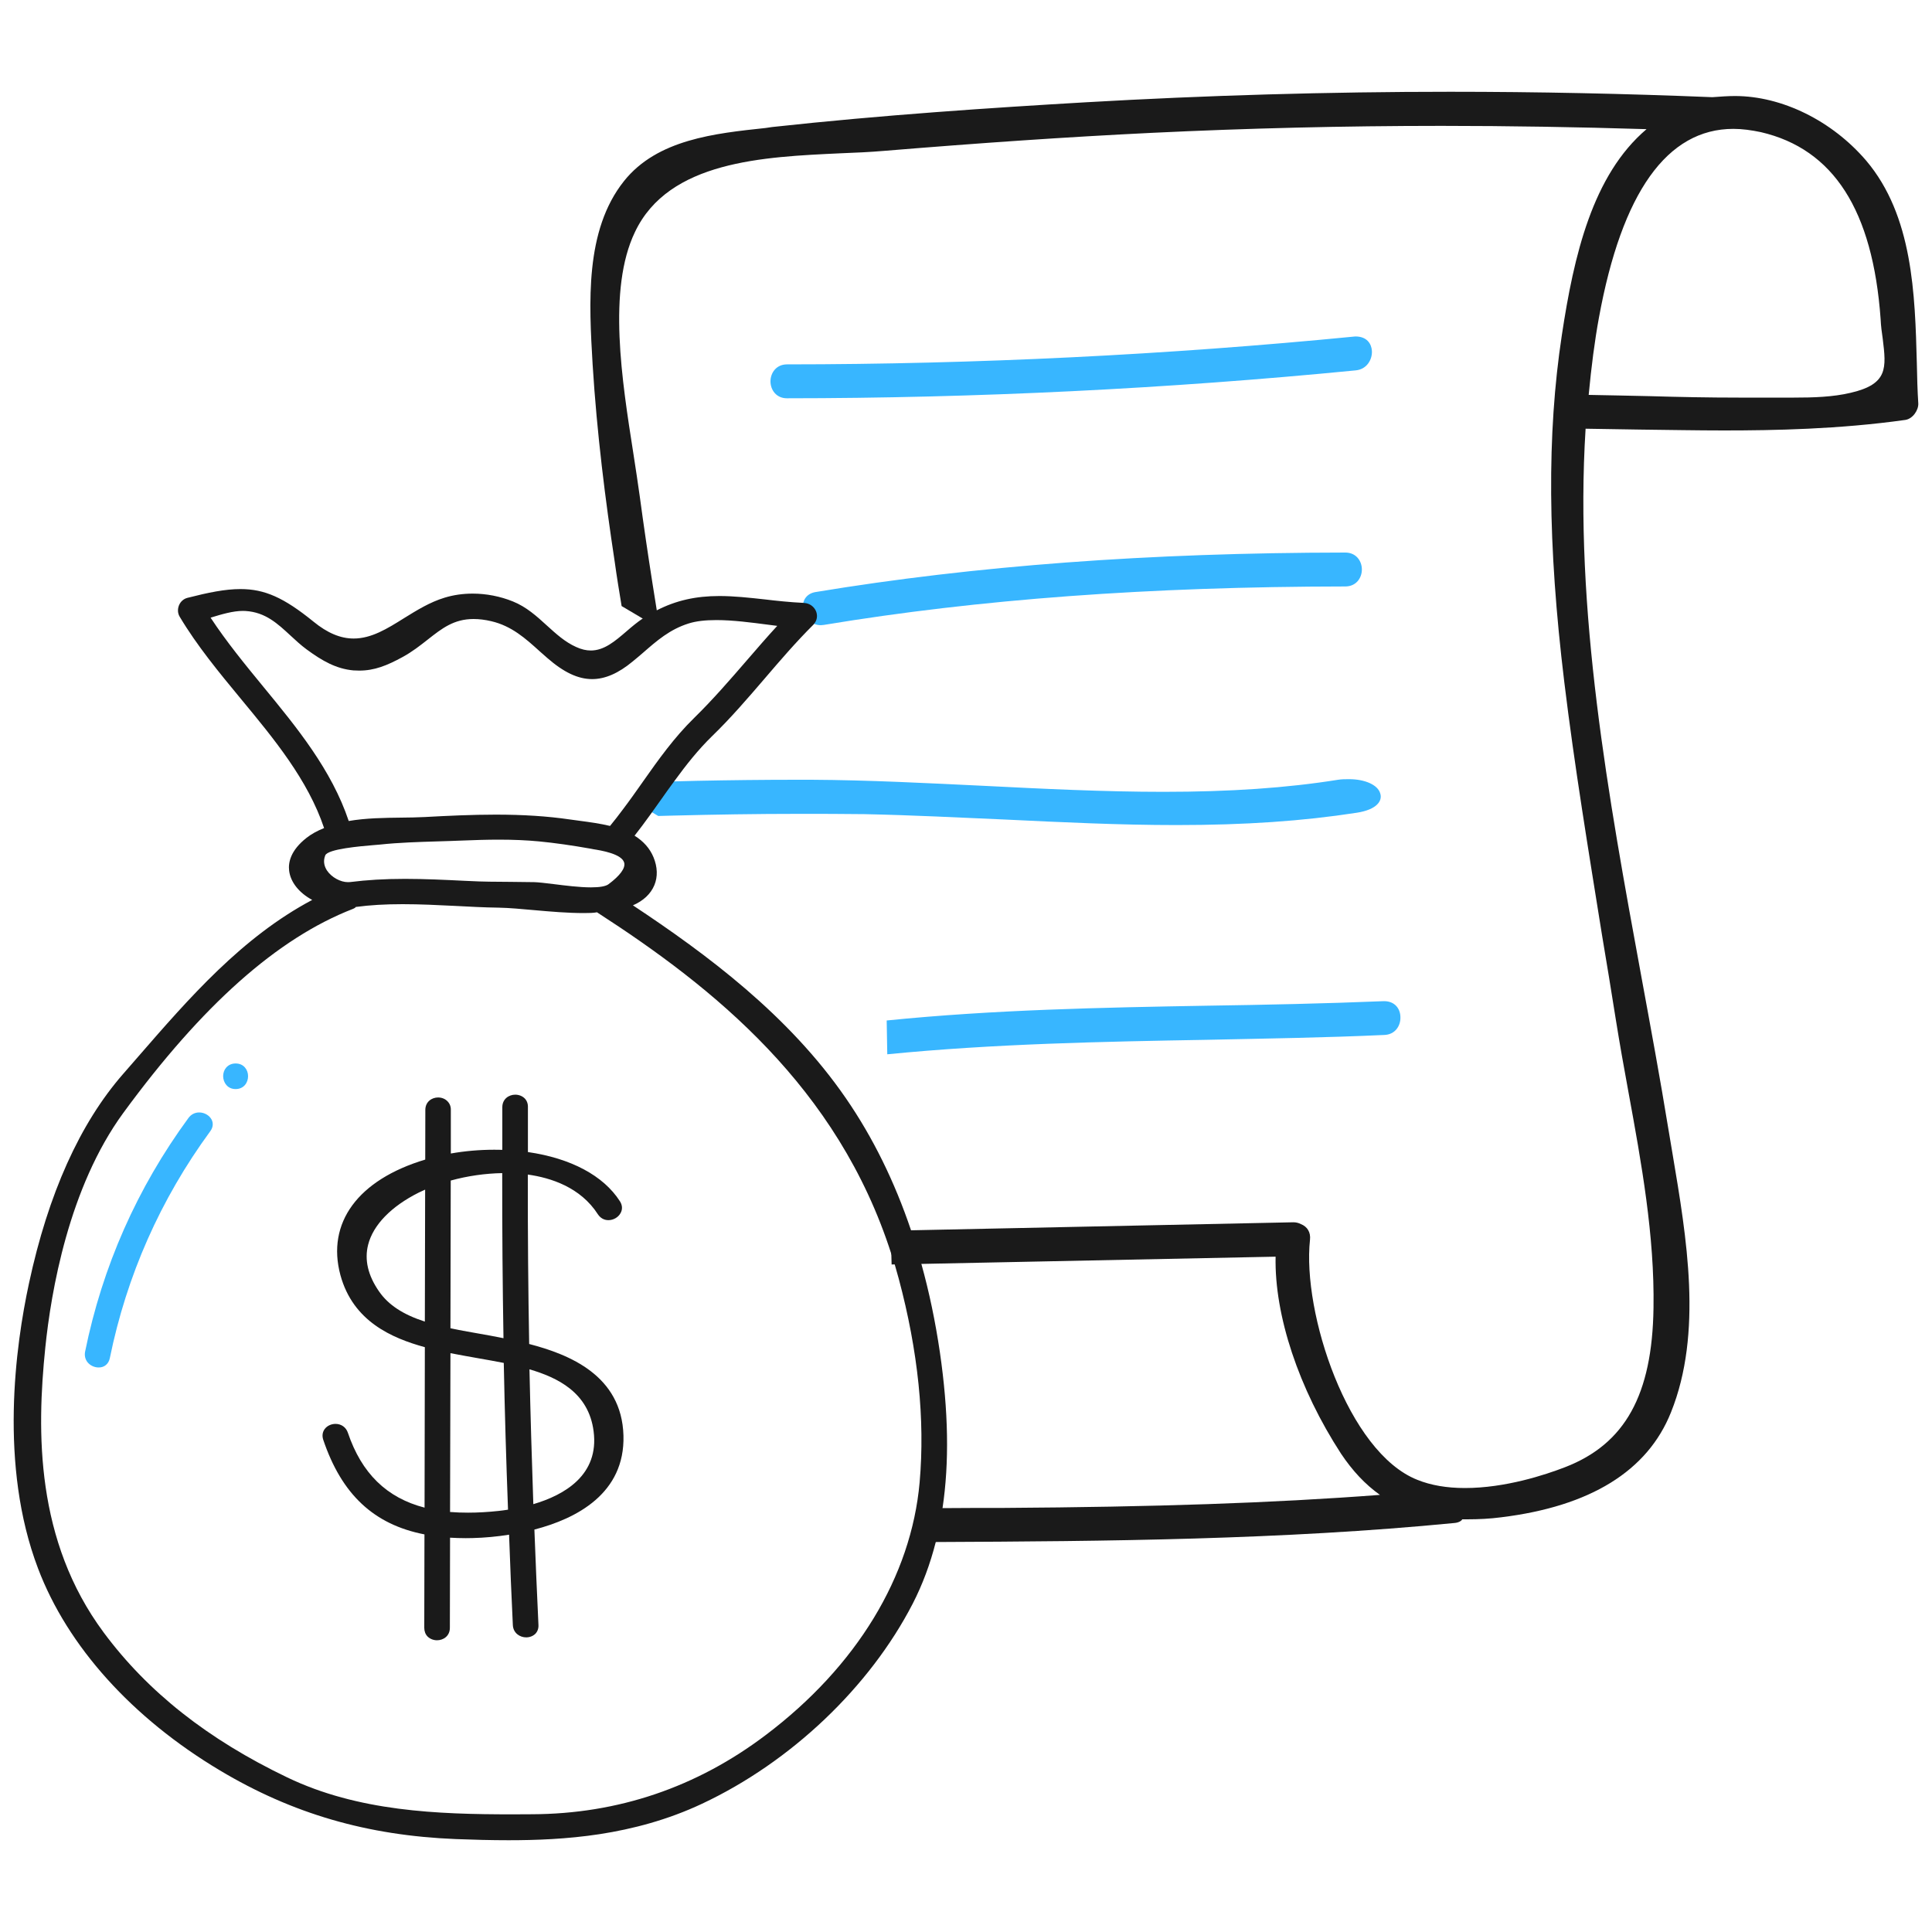 <svg xmlns="http://www.w3.org/2000/svg" xmlns:xlink="http://www.w3.org/1999/xlink" version="1.1" id="Layer_1" x="0px" y="0px" viewBox="0 0 200 200" style="enable-background:new 0 0 200 200;" xml:space="preserve">
    <style type="text/css">
        .st0{fill:#38B6FF;}
        .st1{fill:#1A1A1A;}
        .st2{fill:none;stroke:#1A1A1A;stroke-width:4;stroke-miterlimit:10;}
        .st3{fill:#333333;}
        .st4{fill:#FFFFFF;}
        .st5{fill:#1C1C1B;}
        .st6{fill:#2B2A2A;}
    </style>
    <path class="st0" d="M140.98,58.95c0-0.87-0.59-1.75-1.71-1.75c-20.4,0.02-38.34,1.36-54.85,4.09c-0.86,0.14-1.37,0.79-1.3,1.65  c0.07,0.88,0.78,1.78,1.85,1.78l0.32-0.03c16.05-2.66,33.7-3.96,53.97-3.98C140.4,60.71,140.98,59.82,140.98,58.95z"/>
    <path class="st0" d="M140.48,84.13c-5.63,0.87-11.56,1.28-18.7,1.28c-5.88,0-11.88-0.29-17.7-0.57c-4.8-0.21-9.73-0.46-14.59-0.56  c-2.27-0.03-4.55-0.03-6.82-0.03c-4.36,0-8.67,0.07-13.01,0.18c-0.51,0.01-1.01,0.03-1.52,0.04c-0.34-0.22-0.74-0.44-1.15-0.65  c0.67-0.92,1.3-1.86,1.92-2.78c0.03-0.04,0.06-0.09,0.09-0.13c1.04-0.03,2.08-0.06,3.12-0.08c3.46-0.07,6.91-0.11,10.36-0.11h1.52  c5.93,0.03,12,0.35,17.88,0.63c6.12,0.31,12.45,0.62,18.57,0.62c6.89,0,12.76-0.4,18.07-1.25c0.38-0.06,0.75-0.06,1.14-0.06  c1.64,0,2.97,0.59,3.22,1.47C143.14,82.91,142.51,83.81,140.48,84.13z"/>
    <g>
        <path class="st1" d="M97.3,140.01c-0.47-3.2-1.11-6.26-1.92-9.17c-0.32-1.18-0.68-2.34-1.07-3.48c-1.7-5.04-3.95-9.61-6.73-13.65   c-5.93-8.63-14.44-14.94-22.06-19.99c1.08-0.47,1.84-1.18,2.22-2.09c0.36-0.87,0.33-1.87-0.09-2.89c-0.38-0.91-1.02-1.64-1.96-2.23   c0.54-0.68,1.05-1.38,1.56-2.08c0.37-0.51,0.73-1.03,1.1-1.54c0.48-0.68,0.97-1.38,1.48-2.06c1.18-1.62,2.44-3.22,3.89-4.63   c1.96-1.9,3.73-3.97,5.45-5.97c1.59-1.86,3.24-3.78,5.02-5.55c0.03-0.03,0.07-0.07,0.09-0.11c0.3-0.36,0.37-0.82,0.21-1.26   c-0.2-0.51-0.68-0.86-1.23-0.89c-0.03,0-0.07,0-0.1-0.01c-1.4-0.07-2.73-0.21-3.99-0.36c-1.64-0.18-3.18-0.35-4.7-0.35   c-2.45,0-4.49,0.46-6.48,1.48c-0.36,0.17-0.71,0.37-1.07,0.59c-0.13,0.08-0.26,0.17-0.39,0.26c-0.59,0.4-1.14,0.86-1.67,1.32   c-1.19,1.02-2.31,1.99-3.7,1.99c-0.49,0-0.98-0.12-1.51-0.36c-1.15-0.51-2.07-1.35-3.04-2.23c-1.04-0.95-2.12-1.93-3.52-2.49   c-1.31-0.53-2.75-0.81-4.16-0.81c-1.01,0-1.99,0.14-2.9,0.42c-1.53,0.46-2.89,1.31-4.2,2.12c-1.74,1.09-3.38,2.11-5.22,2.11   c-1.36,0-2.72-0.57-4.16-1.75c-3.07-2.49-5.05-3.37-7.56-3.37c-1.59,0-3.34,0.36-5.49,0.91c-0.39,0.1-0.71,0.38-0.87,0.77   c-0.16,0.39-0.14,0.83,0.07,1.18c1.78,2.99,4.1,5.8,6.34,8.51c3.41,4.12,6.93,8.37,8.61,13.37c-0.74,0.3-1.31,0.62-1.8,1   c-1.68,1.31-1.92,2.57-1.82,3.41c0.14,1.18,1.02,2.29,2.39,3.03c-7.26,3.85-12.73,10.14-18.02,16.23l-1.55,1.78   c-4.48,5.12-7.76,12.41-9.75,21.68c-1.39,6.44-3.12,18.85,0.94,29.52c3.05,8.05,9.74,15.48,18.82,20.9   c7.51,4.49,15.26,6.74,24.41,7.11c1.84,0.07,3.66,0.12,5.47,0.12c2.79,0,6.02-0.11,9.44-0.63c3.42-0.53,7.03-1.47,10.6-3.15   c9.2-4.32,17.35-12.07,21.81-20.72c1.01-1.97,1.8-4.09,2.38-6.37c0.29-1.13,0.52-2.3,0.7-3.51   C98.28,151.4,98.18,146.06,97.3,140.01z M63,91.53c-0.29,0.22-0.91,0.33-1.83,0.33c-1.18,0-2.67-0.19-3.87-0.34   c-0.83-0.1-1.55-0.19-1.99-0.2c-0.82-0.01-1.65-0.02-2.48-0.03c-1.43-0.01-2.86-0.01-4.3-0.09l-0.46-0.02   c-2.01-0.1-4.1-0.2-6.14-0.2c-2.1,0-3.95,0.11-5.68,0.33l-0.23,0.01c-0.78,0-1.69-0.5-2.16-1.19c-0.24-0.36-0.46-0.92-0.19-1.58   c0.26-0.67,3.67-0.95,4.95-1.06l0.71-0.06c1.96-0.21,4-0.27,5.97-0.33c0.88-0.03,1.76-0.05,2.63-0.09   c1.24-0.05,2.48-0.09,3.72-0.09c1.51,0,2.87,0.06,4.14,0.18c1.65,0.16,3.41,0.41,5.38,0.76l0.25,0.05c0.82,0.13,2.97,0.48,3.2,1.41   C64.75,89.87,64.19,90.64,63,91.53z M27.25,71.08c-1.88-2.29-3.82-4.66-5.45-7.14c1.14-0.35,2.31-0.7,3.36-0.7l0.27,0.01   c2.05,0.13,3.31,1.31,4.65,2.55c0.54,0.5,1.08,1,1.68,1.44c1.61,1.18,3.05,2,4.83,2.16c0.21,0.01,0.41,0.02,0.6,0.02   c1.58,0,2.88-0.53,4.46-1.39c1.03-0.56,1.85-1.21,2.64-1.83c1.45-1.14,2.69-2.12,4.73-2.12c0.57,0,1.18,0.07,1.85,0.23   c2.09,0.49,3.52,1.77,5.03,3.14l0.75,0.66c1.71,1.49,3.18,2.19,4.65,2.19c1.34,0,2.72-0.6,4.2-1.83c0.37-0.3,0.72-0.6,1.07-0.9   c1.42-1.24,2.77-2.42,4.72-3.03c0.76-0.24,1.7-0.35,2.87-0.35c1.71,0,3.61,0.25,5.44,0.49l0.86,0.11c-1.07,1.16-2.1,2.36-3.14,3.56   c-1.73,2-3.52,4.07-5.47,5.98c-2.04,1.99-3.7,4.32-5.29,6.58c-0.03,0.04-0.06,0.09-0.09,0.13c-0.65,0.92-1.31,1.86-2.01,2.78   c-0.42,0.57-0.86,1.13-1.31,1.68c-1.04-0.25-2.15-0.4-3.13-0.53l-1.03-0.14c-2.32-0.34-4.83-0.5-7.67-0.5c-2.47,0-5,0.12-7.37,0.25   c-0.75,0.04-1.56,0.05-2.4,0.06c-1.72,0.02-3.66,0.04-5.45,0.35C34.33,79.7,30.73,75.31,27.25,71.08z M95.2,153.45   c-0.87,9.75-6.52,19.05-15.93,26.16c-7.15,5.41-15.29,8.17-24.2,8.2l-2.03,0.01c-7.76,0-15.96-0.3-23.3-3.82   c-8.22-3.94-14.44-8.85-19.01-15.01c-7.06-9.52-6.94-20.76-6.04-29.49c0.59-5.76,2.42-16.57,8.08-24.3   c8.18-11.17,15.96-18.08,23.76-21.11c0.18-0.07,0.31-0.17,0.29-0.2c1.47-0.2,3.05-0.29,4.86-0.29s3.62,0.09,5.44,0.18   c1.5,0.08,3,0.16,4.5,0.18c1.1,0.02,2.37,0.14,3.71,0.26c1.69,0.15,3.43,0.3,5.12,0.3c0.5,0,1-0.01,1.35-0.08   c12.02,7.77,24.91,18.03,30.47,35.37c0.13,0.36,0.24,0.71,0.35,1.08c0.14,0.49,0.28,0.99,0.42,1.49   C95.04,139.85,95.77,146.94,95.2,153.45z"/>
        <path class="st1" d="M64.54,148.6c-0.18-6.22-5.61-8.39-9.76-9.47c-0.1-5.53-0.15-11.27-0.14-17.54c2.37,0.33,5.45,1.31,7.25,4.11   c0.26,0.39,0.64,0.61,1.09,0.61c0.52,0,1.02-0.29,1.26-0.73c0.22-0.39,0.19-0.83-0.07-1.23c-1.7-2.65-5.08-4.45-9.52-5.09   c0,0,0-3.68,0-4.65c0.01-0.36-0.11-0.68-0.34-0.91c-0.24-0.24-0.6-0.38-0.97-0.38c-0.66,0-1.33,0.44-1.34,1.28   c0,0.91,0,4.43,0,4.43c-0.28-0.01-0.55-0.01-0.83-0.01c-1.52,0-3.03,0.13-4.5,0.39v-4.51c0.01-0.36-0.12-0.67-0.35-0.9   c-0.24-0.25-0.59-0.39-0.97-0.39c-0.66,0-1.32,0.45-1.32,1.29l-0.01,5.14c-6.97,2.09-10.24,6.55-8.78,11.96   c1.31,4.8,5.33,6.52,8.74,7.46l-0.03,16.61c-3.93-1.02-6.52-3.56-7.94-7.76c-0.19-0.56-0.68-0.91-1.28-0.91   c-0.45,0-0.89,0.21-1.13,0.55c-0.22,0.31-0.27,0.69-0.14,1.09c1.91,5.66,5.24,8.78,10.48,9.8l-0.02,9.67   c0,0.36,0.12,0.68,0.35,0.91c0.25,0.24,0.6,0.38,0.97,0.38c0.66,0,1.33-0.44,1.33-1.29l0.02-9.33c0.52,0.03,1.06,0.05,1.62,0.05   l0.71-0.01c1.24-0.03,2.53-0.15,3.78-0.35l0.01,0.29c0.11,3.02,0.23,6.04,0.38,9.07c0.04,0.83,0.73,1.27,1.38,1.27   c0.37,0,0.72-0.14,0.96-0.38c0.22-0.24,0.33-0.55,0.31-0.91c-0.16-3.29-0.29-6.58-0.42-9.87C59.67,157.21,64.71,154.61,64.54,148.6   z M43.98,136.81c-2.26-0.73-3.78-1.73-4.74-3.12c-1.15-1.65-1.53-3.28-1.13-4.84c0.52-2.05,2.39-3.97,5.25-5.4   c0.21-0.1,0.43-0.2,0.65-0.3L43.98,136.81z M46.66,122.21c1.74-0.48,3.58-0.74,5.33-0.77c-0.01,6.07,0.04,11.67,0.13,17.09   c-0.92-0.19-1.83-0.35-2.68-0.5l-1.07-0.19c-0.56-0.1-1.14-0.21-1.74-0.34L46.66,122.21z M51.63,156.41   c-1.12,0.12-2.18,0.18-3.17,0.18c-0.63,0-1.26-0.02-1.87-0.07l0.04-16.44c0.97,0.19,1.95,0.36,2.9,0.53   c0.9,0.16,1.78,0.31,2.62,0.48c0.1,5.07,0.25,10.13,0.44,15.19C52.26,156.33,51.94,156.38,51.63,156.41z M55.21,155.71   c-0.16-4.66-0.3-9.31-0.4-13.96c2.88,0.85,6.12,2.38,6.64,6.41C62.04,152.68,58.45,154.76,55.21,155.71z"/>
        <path class="st0" d="M11.37,140.59c1.74-8.54,5.24-16.45,10.4-23.49c0.28-0.38,0.33-0.81,0.14-1.19c-0.23-0.45-0.75-0.75-1.29-0.75   c-0.44,0-0.84,0.2-1.11,0.57c-5.31,7.24-8.91,15.38-10.7,24.19c-0.08,0.41,0.01,0.8,0.26,1.11c0.27,0.33,0.71,0.53,1.14,0.53   C10.8,141.57,11.25,141.19,11.37,140.59z"/>
        <path class="st0" d="M24.39,112.74c0.85,0,1.29-0.67,1.29-1.33c0-0.34-0.11-0.66-0.32-0.9c-0.24-0.28-0.57-0.42-0.97-0.42   s-0.73,0.15-0.97,0.42c-0.21,0.24-0.32,0.56-0.32,0.9C23.11,112.07,23.55,112.74,24.39,112.74z"/>
    </g>
    <path class="st1" d="M198.43,37.6c-0.19-7.15-0.41-15.27-5.25-20.98c-3.53-4.12-8.71-6.68-13.58-6.68c-0.75,0-1.5,0.06-2.34,0.12  c-9.03-0.37-18.17-0.56-27.14-0.56c-12.58,0-25.29,0.37-37.75,1.09c-9.61,0.56-21.01,1.31-32.44,2.56l-0.68,0.1  C74,13.81,68.04,14.43,64.6,18.74c-4.09,5.12-3.62,12.68-3.25,19.02c0.44,7.09,1.32,14.05,2.28,20.36c0.22,1.59,0.47,3.12,0.72,4.62  c0.74,0.43,1.46,0.86,2.18,1.29c0.6,0.35,1.18,0.7,1.76,1.05c-0.1-0.64-0.2-1.27-0.3-1.9c-0.15-0.94-0.3-1.88-0.45-2.82  c-0.47-2.99-0.91-5.99-1.31-8.96c-0.19-1.34-0.41-2.84-0.66-4.43c-1.19-7.59-2.69-17.02,0.16-22.95c3.49-7.37,13.33-7.78,21.26-8.15  c1.59-0.06,3.09-0.13,4.5-0.25c9.83-0.81,18.92-1.44,27.79-1.87c9.74-0.47,19.82-0.72,29.94-0.72c6.93,0,14.08,0.12,21.23,0.34  c-5.59,4.75-7.52,13.05-8.77,21.33c-1.56,10.27-1.47,21.67,0.25,35.87c1.06,8.75,2.53,17.61,3.9,26.17c0.5,2.94,0.97,5.87,1.44,8.81  c0.4,2.49,0.84,4.99,1.31,7.52c1.34,7.31,2.71,14.86,2.59,22.33c-0.13,8.99-2.94,14.08-9.15,16.48c-2.09,0.81-6.21,2.16-10.37,2.16  c-1.87,0-3.52-0.28-4.93-0.85c-7.18-2.84-11.93-17.29-11.11-24.85c0.09-0.78-0.29-1.37-0.94-1.62c-0.25-0.13-0.5-0.19-0.78-0.19  l-39.58,0.83l-2.07,0.04c0,0.82,0.01,1.62,0.03,2.41c0.01,0.36,0.02,0.73,0.03,1.09l0.32-0.01l2.76-0.05l36.67-0.75  c-0.13,6.09,2.4,13.67,6.77,20.39c1.19,1.78,2.5,3.18,4.03,4.27c-11.21,0.85-23.29,1.25-39,1.35c-2.11,0-4.19,0-6.28,0.02  c-0.6,0-1.21,0-1.81,0.01c0.03,1.19,0.03,2.34,0.03,3.5h1.08c17.65-0.08,35.85-0.23,53.69-1.97c0.38-0.03,0.72-0.19,0.81-0.38h0.5  c1.22,0,2.38-0.06,3.53-0.21c9.21-1.13,15.15-4.78,17.58-10.87c3.31-8.24,1.62-18.08,0.16-26.76l-0.44-2.62  c-0.84-5.15-1.81-10.4-2.78-15.68c-3.43-18.67-6.96-38-5.78-56.76c1.88,0.03,3.75,0.06,5.62,0.09c2.91,0.03,5.78,0.09,8.69,0.09  c5.12,0,11.89-0.12,18.79-1.09c0.78-0.12,1.38-1.03,1.34-1.72C198.49,40.41,198.46,39.01,198.43,37.6z M191.59,40.66  c-1.84,0.44-3.9,0.5-5.87,0.5h-5.75c-3.05,0-6.12-0.06-9.17-0.15c-2.13-0.04-4.25-0.1-6.34-0.13c0.28-2.97,0.62-5.59,1.06-7.99  c2.37-12.96,7.05-19.55,13.92-19.55c0.91,0,1.85,0.13,2.85,0.34c7.52,1.75,11.58,8.09,12.39,19.33c0.03,0.75,0.13,1.44,0.22,2.06  C195.27,38.1,195.46,39.76,191.59,40.66z"/>
    <path class="st0" d="M142.02,36.34c-0.04-0.75-0.52-1.51-1.7-1.51c-0.01,0-0.02,0-0.02,0c-19.48,1.91-39.27,2.88-58.83,2.89  c-1.12,0-1.71,0.89-1.71,1.76c0,0.87,0.59,1.75,1.7,1.75h0c19.58-0.01,39.39-0.98,58.89-2.89  C141.49,38.23,142.06,37.23,142.02,36.34z"/>
    <path class="st0" d="M144.97,105.3c0.03,0.87-0.53,1.81-1.69,1.84c-6.09,0.28-12.3,0.37-18.3,0.5c-10.9,0.19-22.11,0.41-33.13,1.5  l-0.06-3.5c11.05-1.12,22.26-1.34,33.16-1.53c5.99-0.09,12.21-0.22,18.3-0.47c0,0,0,0,0.03,0  C144.44,103.64,144.97,104.48,144.97,105.3z"/>
    </svg>